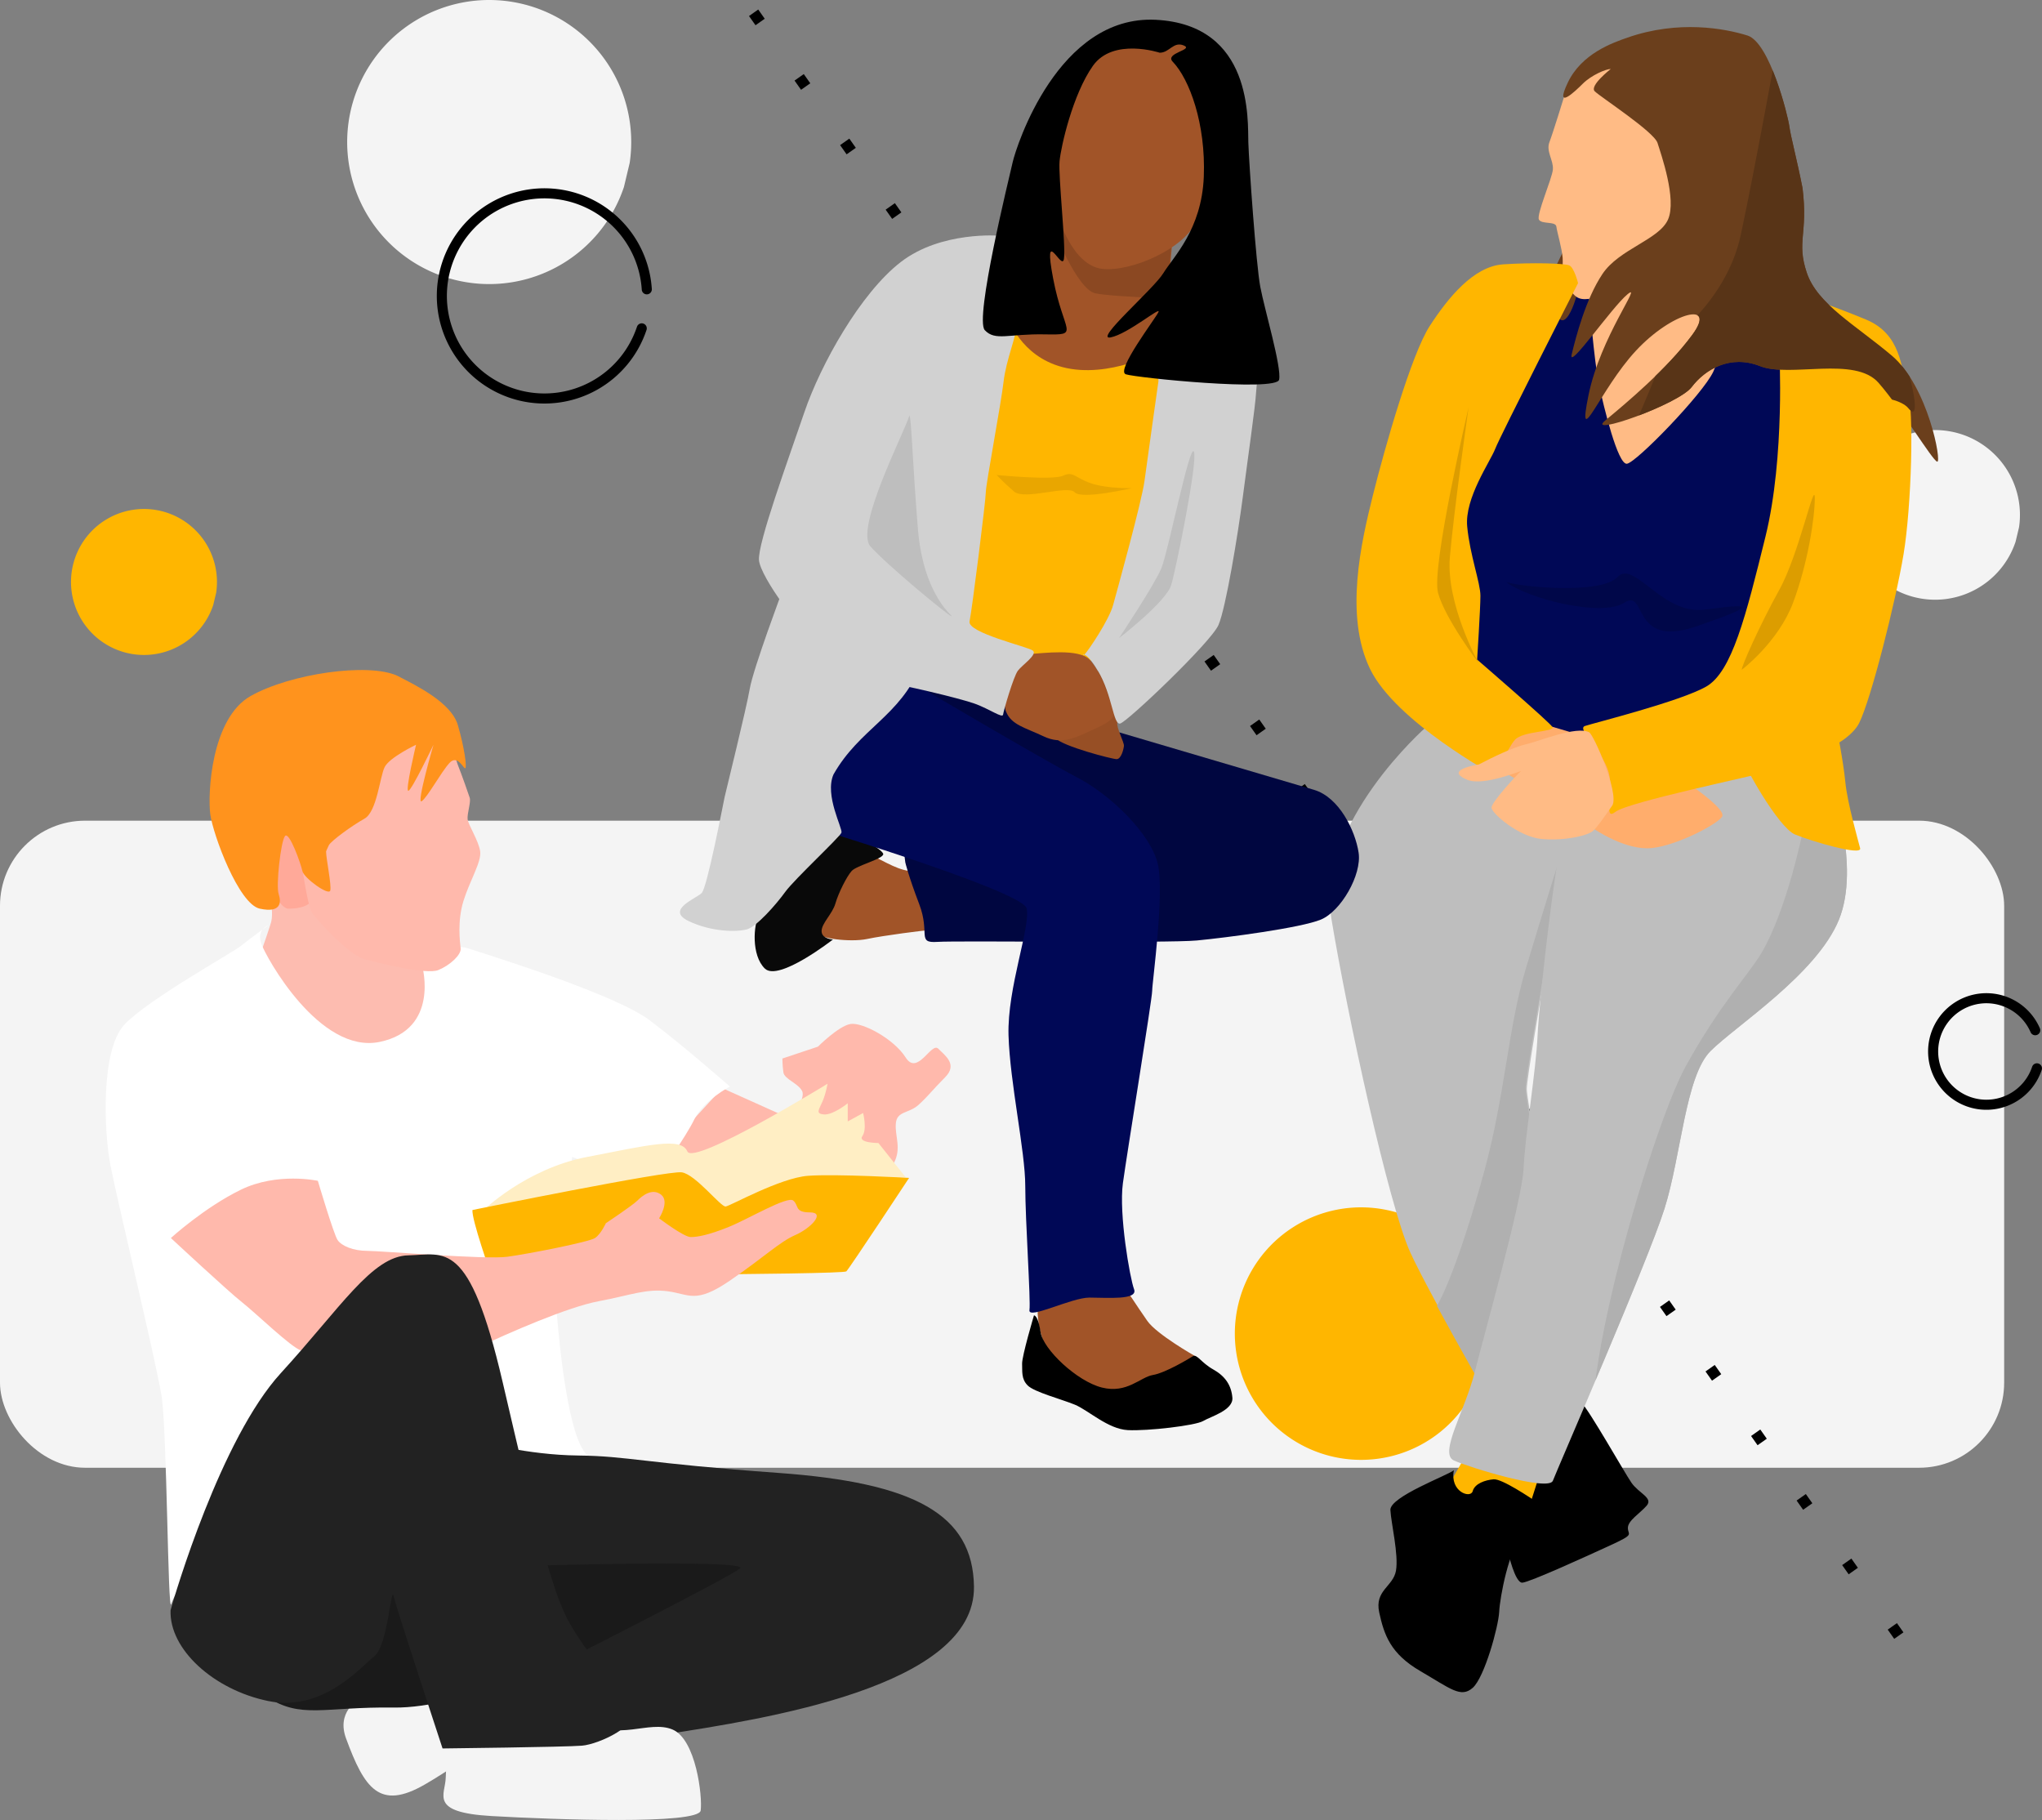 <?xml version="1.0" encoding="UTF-8" standalone="no"?>
<!-- Created with Inkscape (http://www.inkscape.org/) -->

<svg
   xmlns:dc="http://purl.org/dc/elements/1.1/"
   xmlns:cc="http://creativecommons.org/ns#"
   xmlns:rdf="http://www.w3.org/1999/02/22-rdf-syntax-ns#"
   xmlns:svg="http://www.w3.org/2000/svg"
   xmlns="http://www.w3.org/2000/svg"
   xmlns:sodipodi="http://sodipodi.sourceforge.net/DTD/sodipodi-0.dtd"
   xmlns:inkscape="http://www.inkscape.org/namespaces/inkscape"
   width="195.637mm"
   height="174.35mm"
   viewBox="0 0 195.637 174.35"
   version="1.1"
   id="svg898"
   inkscape:version="0.92.2 (5c3e80d, 2017-08-06)"
   sodipodi:docname="ados.svg">
  <rect x="0" y="0" width="195.637" height="174.35" fill="#808080" stroke="none"/>
  <defs
     id="defs892">
    <clipPath
       clipPathUnits="userSpaceOnUse"
       id="clipPath1509">
      <path
         style="fill:#a15428;fill-opacity:1;stroke:none;stroke-width:0.265px;stroke-linecap:butt;stroke-linejoin:miter;stroke-opacity:1"
         d="m 104.636,86.845 c 0,0 -1.403,6.548 -2.339,7.149 -0.935,0.601 -6.214,3.408 -6.214,3.408 0,0 4.544,7.617 7.417,7.751 2.873,0.134 9.354,-0.2 10.557,-0.802 1.203,-0.601 0.935,-7.484 0.869,-8.619 -0.067,-1.136 0.401,-5.813 0.401,-5.813 z"
         id="path1511"
         inkscape:connector-curvature="0" />
    </clipPath>
    <clipPath
       clipPathUnits="userSpaceOnUse"
       id="clipPath1584">
      <path
         style="opacity:0.658;fill:#bebebe;fill-opacity:1;stroke:none;stroke-width:0.265px;stroke-linecap:butt;stroke-linejoin:miter;stroke-opacity:1"
         d="m 148.241,131.872 c 0,0 -10.583,9.26 -9.071,18.426 1.512,9.166 5.481,27.403 7.56,31.939 2.079,4.536 10.205,18.521 10.205,18.521 l 6.426,-4.914 c 0,0 -5.481,-27.403 -5.481,-29.293 0,-1.89 4.914,-28.915 4.914,-28.915 z"
         id="path1586"
         inkscape:connector-curvature="0" />
    </clipPath>
    <clipPath
       clipPathUnits="userSpaceOnUse"
       id="clipPath1615">
      <path
         style="fill:#bebebe;fill-opacity:1;stroke:none;stroke-width:0.265px;stroke-linecap:butt;stroke-linejoin:miter;stroke-opacity:1"
         d="m 187.089,137.173 c 0,0 2.94,8.018 0.802,13.23 -2.138,5.212 -9.889,10.156 -12.294,12.562 -2.405,2.405 -2.806,10.023 -4.41,15.101 -1.604,5.078 -10.29,24.99 -10.691,26.059 -0.401,1.069 -8.018,-1.27 -9.488,-1.938 -1.47,-0.668 1.069,-4.744 2.005,-8.486 0.935,-3.742 4.544,-16.437 4.677,-19.511 0.134,-3.074 1.203,-9.488 1.336,-12.695 0.134,-3.207 2.138,-22.05 3.608,-23.787 1.47,-1.737 22.451,-4.276 22.451,-4.276 z"
         id="path1617"
         inkscape:connector-curvature="0"
         sodipodi:nodetypes="cscscccscccc" />
    </clipPath>
    <clipPath
       clipPathUnits="userSpaceOnUse"
       id="clipPath1638">
      <path
         style="fill:#6b3f1c;fill-opacity:1;stroke:none;stroke-width:0.265px;stroke-linecap:butt;stroke-linejoin:miter;stroke-opacity:1"
         d="m 166.041,68.885 c 0,0 -2.071,1.604 -1.537,2.138 0.535,0.535 5.679,3.875 6.014,4.944 0.334,1.069 1.871,5.412 1.002,7.35 -0.869,1.938 -4.677,2.806 -6.281,5.212 -1.604,2.405 -2.539,6.014 -2.94,7.684 -0.401,1.67 3.809,-4.477 5.345,-5.746 1.537,-1.27 -2.606,4.076 -3.742,9.689 -1.136,5.613 1.069,-0.535 4.544,-4.276 3.474,-3.742 7.818,-4.811 5.412,-1.537 -2.405,3.274 -6.414,6.615 -8.352,8.219 -1.938,1.604 7.016,-1.537 8.285,-3.207 1.27,-1.67 3.675,-3.14 6.548,-2.005 2.873,1.136 9.087,-1.002 11.359,1.604 2.272,2.606 5.145,7.417 5.613,7.55 0.468,0.134 -0.869,-7.216 -4.343,-10.156 -3.475,-2.94 -7.149,-4.944 -8.152,-7.951 -1.002,-3.007 0.134,-3.664 -0.401,-8.085 -0.535,-2.74 -1.136,-4.944 -1.27,-5.947 -0.134,-1.002 -1.871,-8.018 -4.009,-8.686 -2.138,-0.668 -6.578,-1.514 -11.493,0.2 -1.437,0.501 -4.392,1.527 -5.718,4.31 -1.325,2.783 0.717,0.824 1.442,0.1 0.802,-0.802 2.205,-1.403 2.673,-1.403 z"
         id="path1640"
         inkscape:connector-curvature="0"
         sodipodi:nodetypes="ccccccccccsssscccccsszccc" />
    </clipPath>
  </defs>
  <sodipodi:namedview
     id="base"
     pagecolor="#ffffff"
     bordercolor="#666666"
     borderopacity="1.0"
     inkscape:pageopacity="0.0"
     inkscape:pageshadow="2"
     inkscape:zoom="0.49497475"
     inkscape:cx="-414.38513"
     inkscape:cy="281.84899"
     inkscape:document-units="mm"
     inkscape:current-layer="layer1"
     showgrid="false"
     inkscape:snap-nodes="false"
     showguides="false"
     inkscape:window-width="1920"
     inkscape:window-height="1001"
     inkscape:window-x="-9"
     inkscape:window-y="-9"
     inkscape:window-maximized="1" />
  <g
     inkscape:label="Calque 1"
     inkscape:groupmode="layer"
     id="layer1"
     transform="translate(-6.426,-45.646)">
    <path
       style="opacity:1;vector-effect:none;fill:#f4f4f4;fill-opacity:1;stroke:none;stroke-width:1.165;stroke-linecap:round;stroke-linejoin:bevel;stroke-miterlimit:2.3;stroke-dasharray:27.96, 27.96;stroke-dashoffset:0;stroke-opacity:1;paint-order:markers stroke fill"
       id="path1747"
       sodipodi:type="arc"
       sodipodi:cx="191.82292"
       sodipodi:cy="94.971718"
       sodipodi:rx="8.1264877"
       sodipodi:ry="8.1264877"
       sodipodi:start="0.32175145"
       sodipodi:end="0.14707837"
       sodipodi:open="true"
       d="m 199.532,97.542 a 8.126,8.126 0 0 1 -9.94,5.244 8.126,8.126 0 0 1 -5.673,-9.702 8.126,8.126 0 0 1 9.445,-6.092 8.126,8.126 0 0 1 6.498,9.17"
       inkscape:export-xdpi="90"
       inkscape:export-ydpi="90" />
    <rect
       style="opacity:1;vector-effect:none;fill:#f4f4f4;fill-opacity:1;stroke:none;stroke-width:1.165;stroke-linecap:round;stroke-linejoin:bevel;stroke-miterlimit:2.3;stroke-dasharray:27.96, 27.96;stroke-dashoffset:0;stroke-opacity:1;paint-order:markers stroke fill"
       id="rect1739"
       width="192.012"
       height="61.988"
       x="6.426"
       y="124.265"
       ry="8.152"
       rx="8.152"
       inkscape:export-xdpi="90"
       inkscape:export-ydpi="90" />
    <g
       id="g1723"
       transform="translate(22.231,-31.739)"
       inkscape:export-xdpi="90"
       inkscape:export-ydpi="90">
      <g
         id="g1737">
        <path
           style="fill:#f4f4f4;fill-opacity:1;stroke:none;stroke-width:0.347px;stroke-linecap:butt;stroke-linejoin:miter;stroke-opacity:1"
           d="m 23.925,238.374 c 0,0 -8.337,0.767 -6.573,5.558 1.764,4.792 3.207,6.9 7.535,4.408 4.329,-2.492 11.864,-8.242 11.864,-8.242 z"
           id="path1743"
           inkscape:connector-curvature="0" />
        <path
           style="opacity:1;fill:#ffb9ac;fill-opacity:1;stroke:none;stroke-width:0.265px;stroke-linecap:butt;stroke-linejoin:miter;stroke-opacity:1"
           d="m 53.389,181.623 6.52,2.929 c 0,0 1.512,-1.89 1.134,-2.646 -0.378,-0.756 -1.701,-1.134 -1.795,-1.795 -0.094,-0.661 -0.094,-1.323 -0.094,-1.323 l 3.402,-1.134 c 0,0 1.984,-1.984 3.118,-2.173 1.134,-0.189 4.158,1.417 5.292,3.213 1.134,1.795 2.457,-1.512 3.118,-0.85 0.661,0.661 1.89,1.512 0.661,2.74 -1.228,1.228 -1.606,1.795 -2.551,2.646 -0.945,0.85 -2.079,0.567 -2.173,1.795 -0.095,1.228 0.567,2.362 -0.189,3.78 -0.756,1.417 -4.819,5.953 -4.819,5.953 L 48.097,187.387 Z"
           id="path1480"
           inkscape:connector-curvature="0" />
        <path
           style="opacity:0.83;fill:#ffb1a3;fill-opacity:1;stroke:none;stroke-width:0.265px;stroke-linecap:butt;stroke-linejoin:miter;stroke-opacity:1"
           d="m 9.889,162.363 c 0,0 0.601,2.272 0.267,3.408 -0.334,1.136 -1.604,4.677 -1.604,4.677 0,0 5.746,7.283 6.548,7.55 0.802,0.267 8.686,0.067 9.288,-0.334 0.601,-0.401 2.339,-5.546 1.737,-6.08 -0.601,-0.535 -1.938,-3.274 -1.938,-3.274 l -7.818,-5.546 -5.078,-2.138 z"
           id="path1458"
           inkscape:connector-curvature="0" />
        <path
           style="fill:#ffa999;fill-opacity:1;stroke:none;stroke-width:0.265px;stroke-linecap:butt;stroke-linejoin:miter;stroke-opacity:1"
           d="m 12.628,156.75 c 0,0 -1.938,-1.002 -2.873,-0.2 -0.935,0.802 -1.069,2.806 -0.802,3.341 0.267,0.535 1.804,4.544 2.873,4.544 1.069,0 2.339,-0.267 2.405,-1.27 0.067,-1.002 -1.604,-6.414 -1.604,-6.414 z"
           id="path1456"
           inkscape:connector-curvature="0"
           sodipodi:nodetypes="cssscc" />
        <path
           style="opacity:1;fill:#ffffff;fill-opacity:1;stroke:none;stroke-width:0.265px;stroke-linecap:butt;stroke-linejoin:miter;stroke-opacity:1"
           d="m 9.889,166.038 c 0,0 -1.136,0.401 -0.668,1.737 0.468,1.336 5.613,10.624 11.359,9.421 5.746,-1.203 4.076,-7.216 4.076,-7.216 0,0 2.138,-2.472 4.41,-1.737 2.272,0.735 14.098,4.41 17.373,6.882 3.274,2.472 7.684,6.348 7.684,6.348 0,0 -2.539,1.336 -3.408,3.14 -0.869,1.804 -3.074,4.677 -3.341,5.679 -0.267,1.002 -8.352,-2.071 -8.352,-2.071 0,0 -1.871,9.956 -1.537,14.299 0.334,4.343 1.203,12.562 2.94,14.232 1.737,1.67 -5.679,2.005 -7.149,1.804 -1.47,-0.2 -26.259,-3.809 -26.259,-3.809 0,0 0.487,3.36 -0.315,4.83 -0.802,1.47 -5.765,10.338 -6.099,11.474 -0.334,1.136 -0.401,-16.704 -0.935,-19.978 -0.535,-3.274 -4.209,-18.575 -4.878,-21.983 -0.668,-3.408 -0.935,-11.159 1.336,-13.564 2.272,-2.405 10.357,-6.882 11.092,-7.484 0.735,-0.601 2.673,-2.005 2.673,-2.005 z"
           id="path1470"
           inkscape:connector-curvature="0"
           sodipodi:nodetypes="cssccscsscscscccsscsc" />
        <path
           style="opacity:1;fill:#ffb9ac;fill-opacity:1;stroke:none;stroke-width:0.265px;stroke-linecap:butt;stroke-linejoin:miter;stroke-opacity:1"
           d="m 12.628,156.75 c 0,0 0.869,7.216 1.47,8.085 0.601,0.869 3.541,4.009 4.944,4.41 1.403,0.401 6.014,1.537 7.149,1.069 1.136,-0.468 2.205,-1.47 2.138,-2.071 -0.067,-0.601 -0.334,-2.606 0.267,-4.544 0.601,-1.938 1.737,-3.742 1.604,-4.744 -0.134,-1.002 -1.136,-2.539 -1.203,-3.074 -0.067,-0.535 0.334,-1.67 0.2,-2.071 -0.134,-0.401 -0.735,-2.138 -1.136,-3.14 -0.401,-1.002 -0.935,-4.61 -4.944,-5.947 -4.009,-1.336 -7.884,-1.002 -8.887,1.27 -1.002,2.272 -2.539,3.274 -2.339,5.279 0.2,2.005 0.735,5.479 0.735,5.479 z"
           id="path1454"
           inkscape:connector-curvature="0" />
        <path
           sodipodi:nodetypes="ccscczssczzscccccssc"
           style="fill:#ff931d;fill-opacity:1;stroke:none;stroke-width:0.265px;stroke-linecap:butt;stroke-linejoin:miter;stroke-opacity:1"
           d="m 15.435,158.955 c 0,0.668 0.535,3.207 0.401,3.742 -0.134,0.535 -2.539,-1.203 -2.673,-1.871 -0.134,-0.668 -1.27,-3.875 -1.67,-3.341 -0.401,0.535 -0.869,4.744 -0.601,5.546 0.267,0.802 0.229,1.842 -1.804,1.403 -2.033,-0.439 -4.477,-7.083 -4.744,-9.02 -0.267,-1.938 0.067,-9.221 3.875,-11.359 3.809,-2.138 11.225,-3.207 14.032,-1.938 1.796,0.932 5.182,2.552 5.813,4.744 0.631,2.192 0.851,3.911 0.719,4.107 -0.131,0.197 -0.719,-1.368 -1.521,-0.499 -0.802,0.869 -2.138,3.341 -2.673,3.675 -0.535,0.334 1.136,-5.412 1.136,-5.412 0,0 -2.071,4.343 -2.405,4.41 -0.334,0.067 0.735,-4.41 0.735,-4.41 0,0 -2.539,1.203 -3.007,2.138 -0.468,0.935 -0.735,4.276 -1.938,4.944 -1.203,0.668 -3.207,2.138 -3.408,2.539 -0.2,0.401 -0.267,0.601 -0.267,0.601 z"
           id="path1460"
           inkscape:connector-curvature="0" />
        <path
           style="opacity:1;fill:#222222;fill-opacity:1;stroke:none;stroke-width:0.265px;stroke-linecap:butt;stroke-linejoin:miter;stroke-opacity:1"
           d="m 39.556,216.819 c 4.825,0.05 6.281,0.735 19.243,1.67 12.963,0.935 18.612,3.942 18.709,10.891 0.134,9.622 -20.179,12.695 -29.667,14.165 -9.488,1.47 -9.087,-8.686 -9.087,-8.686 -4.598,-4.953 -5.943,-8.417 -9.087,-13.23 l 0.401,-6.147 c 0,0 4.663,1.286 9.488,1.336 z"
           id="path1474"
           inkscape:connector-curvature="0"
           sodipodi:nodetypes="zssscccz" />
        <path
           style="fill:#1a1a1a;fill-opacity:1;stroke:none;stroke-width:0.265px;stroke-linecap:butt;stroke-linejoin:miter;stroke-opacity:1"
           d="m 39.31,235.957 c 0,0 14.552,-7.371 15.781,-8.315 1.228,-0.945 -22.773,-0.189 -22.773,-0.189 l -13.985,2.457 c 0,0 -7.182,8.221 -8.599,10.016 3.307,2.173 5.481,0.945 12.19,1.039 6.709,0.095 17.387,-5.008 17.387,-5.008 z"
           id="path1476"
           inkscape:connector-curvature="0"
           sodipodi:nodetypes="cscccsc" />
        <path
           style="opacity:1;fill:#ffeec4;fill-opacity:1;stroke:none;stroke-width:0.265px;stroke-linecap:butt;stroke-linejoin:miter;stroke-opacity:1"
           d="m 30.469,193.366 c 0,0 4.076,-4.009 9.956,-5.145 5.88,-1.136 9.02,-1.938 9.622,-0.535 0.601,1.403 13.43,-6.481 13.43,-6.481 0,0 -0.134,0.869 -0.468,1.67 -0.334,0.802 -0.735,1.203 0.134,1.27 0.869,0.067 2.272,-1.069 2.272,-1.069 v 1.737 l 1.47,-0.802 c 0,0 0.401,1.537 -0.067,2.205 -0.468,0.668 1.537,0.668 1.537,0.668 l 2.606,3.274 -9.622,0.935 -5.613,2.339 -4.41,1.002 -2.873,-3.074 -6.615,0.401 -7.751,2.472 z"
           id="path1484"
           inkscape:connector-curvature="0" />
        <path
           style="fill:#ffb600;fill-opacity:1;stroke:none;stroke-width:0.265px;stroke-linecap:butt;stroke-linejoin:miter;stroke-opacity:1"
           d="m 29.466,193.299 c 0,0 18.709,-3.809 20.045,-3.608 1.336,0.2 3.742,3.341 4.209,3.274 0.468,-0.067 5.212,-2.74 7.884,-2.94 2.673,-0.2 9.689,0.2 9.689,0.2 0,0 -5.679,8.619 -6.014,8.954 -0.334,0.334 -34.01,0.401 -34.01,0.401 0,0 -1.938,-5.479 -1.804,-6.281 z"
           id="path1482"
           inkscape:connector-curvature="0" />
        <path
           style="fill:#ffb9ac;fill-opacity:1;stroke:none;stroke-width:0.265px;stroke-linecap:butt;stroke-linejoin:miter;stroke-opacity:1"
           d="m 0.567,195.986 c 0,0 5.481,5.103 6.804,6.142 1.323,1.039 4.725,4.347 5.67,4.63 0.945,0.283 13.891,1.134 16.914,-0.283 3.024,-1.417 8.599,-3.874 11.623,-4.441 3.024,-0.567 4.536,-1.228 6.615,-0.945 2.079,0.283 2.646,1.228 5.953,-1.039 3.307,-2.268 4.725,-3.685 6.237,-4.347 1.512,-0.661 2.929,-2.173 1.417,-2.173 -1.512,0 -1.039,-0.661 -1.606,-1.134 -0.567,-0.472 -4.347,1.795 -6.237,2.551 -1.89,0.756 -2.929,0.945 -3.591,0.945 -0.661,0 -3.024,-1.795 -3.024,-1.795 0,0 1.039,-1.606 0.189,-2.268 -0.85,-0.661 -1.795,0.095 -2.268,0.567 -0.472,0.472 -3.024,2.173 -3.024,2.173 0,0 -0.472,1.039 -1.039,1.417 -0.567,0.378 -6.331,1.512 -8.41,1.795 -2.079,0.283 -12.095,-0.567 -13.418,-0.567 -1.323,0 -2.457,-0.472 -2.835,-1.039 -0.378,-0.567 -1.89,-5.67 -1.89,-5.67 0,0 -3.874,-0.85 -7.371,0.85 -3.496,1.701 -6.709,4.63 -6.709,4.63 z"
           id="path1478"
           inkscape:connector-curvature="0"
           sodipodi:nodetypes="ccsssssssscscccccssccsc" />
        <path
           style="fill:#f4f4f4;fill-opacity:1;stroke:none;stroke-width:0.256px;stroke-linecap:butt;stroke-linejoin:miter;stroke-opacity:1"
           d="m 27.32,244.49 c 0,0 -0.386,1.54 -0.421,3.189 -0.035,1.649 -1.647,3.331 4.381,3.679 6.027,0.347 19.865,0.835 20.045,-0.532 0.18,-1.367 -0.453,-6.826 -2.708,-7.761 -2.255,-0.935 -5.282,1.211 -8.23,-0.839 -2.949,-2.05 -9.662,-0.524 -9.662,-0.524 z"
           id="path1741"
           inkscape:connector-curvature="0" />
        <path
           sodipodi:nodetypes="cszsscccscsc"
           style="fill:#222222;fill-opacity:1;stroke:none;stroke-width:0.265px;stroke-linecap:butt;stroke-linejoin:miter;stroke-opacity:1"
           d="m 0.535,231.653 c 0.401,-1.47 4.811,-16.437 10.557,-22.718 5.746,-6.281 8.753,-11.225 12.228,-11.292 3.475,-0.067 5.813,-1.67 9.02,12.094 3.207,13.764 4.677,20.045 6.414,23.119 1.737,3.074 4.811,6.548 5.88,8.152 1.069,1.604 -3.074,3.474 -4.677,3.608 -1.604,0.134 -13.363,0.267 -13.363,0.267 0,0 -4.41,-13.363 -4.677,-14.566 -0.267,-1.203 -0.535,4.677 -1.871,5.746 -1.336,1.069 -4.944,5.345 -10.156,4.276 -5.212,-1.069 -9.488,-4.944 -9.354,-8.686 z"
           id="path1472"
           inkscape:connector-curvature="0" />
      </g>
    </g>
    <path
       style="opacity:1;vector-effect:none;fill:#ffb600;fill-opacity:1;stroke:none;stroke-width:1.165;stroke-linecap:round;stroke-linejoin:bevel;stroke-miterlimit:2.3;stroke-dasharray:27.96, 27.96;stroke-dashoffset:0;stroke-opacity:1;paint-order:markers stroke fill"
       id="path1751"
       sodipodi:type="arc"
       sodipodi:cx="136.82739"
       sodipodi:cy="173.40178"
       sodipodi:rx="12.095239"
       sodipodi:ry="12.095239"
       sodipodi:start="0.32175145"
       sodipodi:end="0.14707837"
       sodipodi:open="true"
       d="m 148.302,177.227 a 12.095,12.095 0 0 1 -14.795,7.806 12.095,12.095 0 0 1 -8.444,-14.44 12.095,12.095 0 0 1 14.058,-9.066 12.095,12.095 0 0 1 9.671,13.648"
       inkscape:export-xdpi="90"
       inkscape:export-ydpi="90" />
    <path
       style="fill:none;stroke:#000000;stroke-width:1.081;stroke-linecap:butt;stroke-linejoin:miter;stroke-miterlimit:4;stroke-dasharray:1.081, 6.487;stroke-dashoffset:0;stroke-opacity:1"
       d="M 78.627,46.87 190.246,205.025"
       id="path1757"
       inkscape:connector-curvature="0"
       inkscape:export-xdpi="90"
       inkscape:export-ydpi="90" />
    <g
       id="g1688"
       transform="translate(-5.292,-16.631)"
       inkscape:export-xdpi="90"
       inkscape:export-ydpi="90">
      <path
         inkscape:connector-curvature="0"
         id="path1545"
         d="m 164.17,89.707 -2.405,8.19 3.274,8.914 9.755,1.232 5.546,-5.943 -3.207,-10.944 -7.484,-3.696 z"
         style="opacity:1;fill:#ffbb85;fill-opacity:1;stroke:none;stroke-width:0.276px;stroke-linecap:butt;stroke-linejoin:miter;stroke-opacity:1" />
      <g
         id="g1661">
        <path
           style="opacity:1;fill:#000856;fill-opacity:1;stroke:none;stroke-width:0.265px;stroke-linecap:butt;stroke-linejoin:miter;stroke-opacity:1"
           d="m 163.962,90.802 c 0,0 0.475,6.08 0.943,8.285 0.468,2.205 1.804,7.684 2.673,7.617 0.869,-0.067 7.283,-6.682 8.285,-8.82 1.002,-2.138 2.472,-9.956 2.94,-10.357 0.468,-0.401 6.147,1.136 6.281,3.074 0.134,1.938 -0.267,8.954 -0.735,11.96 -0.468,3.007 -4.343,21.849 -5.212,23.587 -0.869,1.737 -2.339,7.55 -5.746,8.753 -3.408,1.203 -15.903,0.601 -18.709,-1.804 -2.806,-2.405 -5.412,-1.737 -5.679,-10.824 -0.267,-9.087 0.935,-23.854 4.21,-27.061 3.274,-3.207 8.887,-5.412 9.154,-5.412 0.267,0 1.596,1.002 1.596,1.002 z"
           id="path1547"
           inkscape:connector-curvature="0"
           sodipodi:nodetypes="cccsccccssscsc" />
        <path
           style="fill:#000749;fill-opacity:1;stroke:none;stroke-width:0.265px;stroke-linecap:butt;stroke-linejoin:miter;stroke-opacity:1"
           d="m 156.01,118.028 c 1.323,0.472 9.071,1.228 10.678,-0.472 1.606,-1.701 4.252,3.685 8.41,3.118 4.158,-0.567 5.481,-0.567 -0.85,1.606 -6.331,2.173 -4.725,-3.685 -6.898,-2.268 -2.173,1.417 -9.26,-0.378 -11.339,-1.984 z"
           id="path1559"
           inkscape:connector-curvature="0" />
      </g>
      <path
         sodipodi:nodetypes="cccscc"
         inkscape:connector-curvature="0"
         id="path1619"
         d="m 161.564,86.191 c 0,0 -1.804,3.608 -2.205,4.811 -0.401,1.203 0.267,1.069 0.802,0.468 0.535,-0.601 0.377,0.236 0.735,1.002 0.936,2.005 2.287,-2.8 2.011,-3.075 z"
         style="fill:#6b3f1c;fill-opacity:1;stroke:none;stroke-width:0.265px;stroke-linecap:butt;stroke-linejoin:miter;stroke-opacity:1" />
      <path
         inkscape:connector-curvature="0"
         id="path1541"
         d="m 161.564,71.558 c 0,0 -1.069,3.475 -1.403,4.343 -0.334,0.869 0.401,1.737 0.334,2.606 -0.067,0.869 -1.604,4.343 -1.336,4.811 0.267,0.468 1.604,0.134 1.67,0.668 0.067,0.535 0.535,2.071 0.601,3.007 0.067,0.935 -0.267,2.205 0.401,2.806 0.668,0.601 0.802,1.136 1.737,1.136 0.935,0 7.684,-1.27 10.089,-3.408 2.405,-2.138 5.011,-9.822 5.011,-12.963 0,-3.14 0.067,-6.414 -3.541,-7.283 -3.608,-0.869 -6.615,-1.27 -8.352,-0.2 -1.737,1.069 -5.212,4.477 -5.212,4.477 z"
         style="opacity:1;fill:#ffbb85;fill-opacity:1;stroke:none;stroke-width:0.265px;stroke-linecap:butt;stroke-linejoin:miter;stroke-opacity:1" />
      <path
         inkscape:connector-curvature="0"
         id="path1594"
         d="m 163.191,196.6 c 0.756,0.709 4.11,6.662 4.819,7.701 0.709,1.039 2.126,1.465 1.465,2.221 -0.661,0.756 -1.795,1.417 -1.795,2.126 0,0.709 0.709,0.567 -1.654,1.654 -2.362,1.087 -7.749,3.544 -8.457,3.591 -0.709,0.047 -1.37,-2.929 -1.37,-2.929 l 3.307,-9.024 1.559,-4.677 z"
         style="fill:#000000;fill-opacity:1;stroke:none;stroke-width:0.265px;stroke-linecap:butt;stroke-linejoin:miter;stroke-opacity:1" />
      <g
         id="g1650">
        <path
           style="fill:#ffb600;fill-opacity:1;stroke:none;stroke-width:0.265px;stroke-linecap:butt;stroke-linejoin:miter;stroke-opacity:1"
           d="m 152.143,201.718 -1.47,2.539 1.737,3.809 5.746,-1.203 1.537,-4.811 z"
           id="path1592"
           inkscape:connector-curvature="0" />
        <path
           style="fill:#000000;fill-opacity:1;stroke:none;stroke-width:0.265px;stroke-linecap:butt;stroke-linejoin:miter;stroke-opacity:1"
           d="m 151.007,203.122 c -0.535,0.468 -6.147,2.539 -6.08,3.809 0.067,1.27 0.802,4.276 0.535,5.813 -0.267,1.537 -2.071,1.871 -1.604,4.009 0.468,2.138 1.069,3.942 3.942,5.613 2.873,1.67 3.875,2.606 5.011,1.604 1.136,-1.002 2.472,-5.88 2.539,-7.283 0.067,-1.403 0.935,-6.014 2.205,-7.283 1.27,-1.27 2.339,-2.606 1.537,-3.14 -0.802,-0.535 -3.474,-2.339 -4.276,-2.272 -0.802,0.067 -1.804,0.401 -2.005,1.136 -0.2,0.735 -2.205,0.067 -1.804,-2.005 z"
           id="path1590"
           inkscape:connector-curvature="0" />
      </g>
      <g
         id="g1646">
        <path
           style="opacity:1;fill:#bebebe;fill-opacity:1;stroke:none;stroke-width:0.265px;stroke-linecap:butt;stroke-linejoin:miter;stroke-opacity:1"
           d="m 148.356,131.919 c 0,0 -10.583,9.26 -9.071,18.426 1.512,9.166 5.481,27.403 7.56,31.939 2.079,4.536 10.205,18.521 10.205,18.521 l 6.426,-4.914 c 0,0 -5.481,-27.403 -5.481,-29.293 0,-1.89 4.914,-28.915 4.914,-28.915 z"
           id="path1565"
           inkscape:connector-curvature="0" />
        <path
           style="fill:#b0b0b0;fill-opacity:1;stroke:none;stroke-width:0.265px;stroke-linecap:butt;stroke-linejoin:miter;stroke-opacity:1"
           d="m 149.206,187.67 c 0.945,-1.417 2.74,-5.953 4.725,-13.229 1.984,-7.276 2.268,-13.702 3.969,-19.371 1.701,-5.67 3.685,-12.001 3.685,-12.001 0,0 -0.378,6.142 -1.228,12.001 -0.85,5.859 -1.795,17.387 -2.551,23.435 -0.756,6.048 -4.063,15.403 -5.292,16.725 -1.228,1.323 -3.307,-7.56 -3.307,-7.56 z"
           id="path1567"
           inkscape:connector-curvature="0"
           clip-path="url(#clipPath1584)" />
        <path
           style="fill:#bebebe;fill-opacity:1;stroke:none;stroke-width:0.265px;stroke-linecap:butt;stroke-linejoin:miter;stroke-opacity:1"
           d="m 187.089,137.173 c 0,0 2.94,8.018 0.802,13.23 -2.138,5.212 -9.889,10.156 -12.294,12.562 -2.405,2.405 -2.806,10.023 -4.41,15.101 -1.604,5.078 -10.29,24.99 -10.691,26.059 -0.401,1.069 -8.018,-1.27 -9.488,-1.938 -1.47,-0.668 1.069,-4.744 2.005,-8.486 0.935,-3.742 4.544,-16.437 4.677,-19.511 0.134,-3.074 1.203,-9.488 1.336,-12.695 0.134,-3.207 2.138,-22.05 3.608,-23.787 1.47,-1.737 22.451,-4.276 22.451,-4.276 z"
           id="path1588"
           inkscape:connector-curvature="0"
           sodipodi:nodetypes="cscscccscccc" />
        <path
           style="fill:#b0b0b0;fill-opacity:1;stroke:none;stroke-width:0.265px;stroke-linecap:butt;stroke-linejoin:miter;stroke-opacity:1"
           d="m 184.452,141.841 c 0,0 -1.512,7.56 -3.969,11.717 -1.228,2.079 -4.016,4.961 -7.3,10.938 -3.284,5.977 -11.221,33.191 -8.197,36.876 -0.378,1.701 22.301,-38.932 22.301,-38.932 l 3.402,-19.655 z"
           id="path1598"
           inkscape:connector-curvature="0"
           clip-path="url(#clipPath1615)"
           sodipodi:nodetypes="csscccc" />
      </g>
      <path
         inkscape:connector-curvature="0"
         id="path1563"
         d="m 159.506,131.635 c 0,0 9.827,2.74 11.812,4.158 1.984,1.417 5.859,3.969 5.386,4.725 -0.472,0.756 -4.819,3.024 -7.182,3.024 -2.362,0 -5.292,-1.795 -6.615,-3.024 -1.323,-1.228 -6.993,-4.063 -7.465,-4.536 -0.472,-0.472 -1.323,-2.74 -1.323,-2.74 z"
         style="fill:#ffad6c;fill-opacity:1;stroke:none;stroke-width:0.265px;stroke-linecap:butt;stroke-linejoin:miter;stroke-opacity:1" />
      <path
         sodipodi:nodetypes="ccccccccccsssscccccsszccc"
         inkscape:connector-curvature="0"
         id="path1543"
         d="m 166.041,68.885 c 0,0 -2.071,1.604 -1.537,2.138 0.535,0.535 5.679,3.875 6.014,4.944 0.334,1.069 1.871,5.412 1.002,7.35 -0.869,1.938 -4.677,2.806 -6.281,5.212 -1.604,2.405 -2.539,6.014 -2.94,7.684 -0.401,1.67 3.809,-4.477 5.345,-5.746 1.537,-1.27 -2.606,4.076 -3.742,9.689 -1.136,5.613 1.069,-0.535 4.544,-4.276 3.474,-3.742 7.818,-4.811 5.412,-1.537 -2.405,3.274 -6.414,6.615 -8.352,8.219 -1.938,1.604 7.016,-1.537 8.285,-3.207 1.27,-1.67 3.675,-3.14 6.548,-2.005 2.873,1.136 9.087,-1.002 11.359,1.604 2.272,2.606 5.145,7.417 5.613,7.55 0.468,0.134 -0.869,-7.216 -4.343,-10.156 -3.475,-2.94 -7.149,-4.944 -8.152,-7.951 -1.002,-3.007 0.134,-3.664 -0.401,-8.085 -0.535,-2.74 -1.136,-4.944 -1.27,-5.947 -0.134,-1.002 -1.871,-8.018 -4.009,-8.686 -2.138,-0.668 -6.578,-1.514 -11.493,0.2 -1.437,0.501 -4.392,1.527 -5.718,4.31 -1.325,2.783 0.717,0.824 1.442,0.1 0.802,-0.802 2.205,-1.403 2.673,-1.403 z"
         style="fill:#6b3f1c;fill-opacity:1;stroke:none;stroke-width:0.265px;stroke-linecap:butt;stroke-linejoin:miter;stroke-opacity:1" />
      <g
         id="g1657">
        <path
           style="opacity:1;fill:#ffb600;fill-opacity:1;stroke:none;stroke-width:0.265px;stroke-linecap:butt;stroke-linejoin:miter;stroke-opacity:1"
           d="m 162.908,89.397 c 0,0 -7.465,14.647 -7.938,15.875 -0.472,1.228 -2.941,4.716 -2.685,7.442 0.256,2.726 1.268,5.409 1.268,6.638 0,1.228 -0.316,6.112 -0.316,6.112 0,0 6.93,5.984 7.214,6.456 0.283,0.472 -2.835,0.378 -3.591,1.228 -0.756,0.85 -1.795,3.496 -1.795,3.496 0,0 -9.638,-5.197 -12.095,-10.3 -2.457,-5.103 -0.85,-12.095 0.283,-16.631 1.134,-4.536 3.681,-13.489 5.435,-16.194 1.753,-2.705 4.204,-5.729 7.038,-5.918 2.835,-0.189 5.859,-0.094 6.331,0.095 0.472,0.189 0.85,1.701 0.85,1.701 z"
           id="path1549"
           inkscape:connector-curvature="0"
           sodipodi:nodetypes="cczscscccczcccc" />
        <path
           style="fill:#ffb600;fill-opacity:1;stroke:none;stroke-width:0.265px;stroke-linecap:butt;stroke-linejoin:miter;stroke-opacity:1"
           d="m 187.665,131.919 c 0,0 0.661,3.307 0.85,5.292 0.189,1.984 1.228,5.575 1.417,6.331 0.189,0.756 -4.63,-0.661 -6.237,-1.323 -1.606,-0.661 -5.103,-6.898 -5.103,-7.56 0,-0.661 9.071,-2.74 9.071,-2.74 z"
           id="path1557"
           inkscape:connector-curvature="0" />
        <path
           style="opacity:1;fill:#ffb600;fill-opacity:1;stroke:none;stroke-width:0.265px;stroke-linecap:butt;stroke-linejoin:miter;stroke-opacity:1"
           d="m 182.185,95.822 c 0,0 0.567,10.205 -1.323,17.859 -1.89,7.654 -3.213,12.946 -5.67,14.363 -2.457,1.417 -10.772,3.496 -11.623,3.78 -0.85,0.283 1.701,2.362 2.268,4.441 0.567,2.079 -0.567,4.725 0.661,3.78 1.228,-0.945 13.135,-3.402 15.119,-3.969 1.984,-0.567 7.087,-2.268 8.221,-4.536 1.134,-2.268 3.496,-11.623 4.252,-16.158 0.756,-4.536 1.039,-13.891 0.378,-15.875 -0.661,-1.984 -0.567,-5.197 -3.969,-6.615 -3.402,-1.417 -6.898,-2.551 -6.898,-2.551 z"
           id="path1553"
           inkscape:connector-curvature="0" />
        <path
           style="fill:#dc9d00;fill-opacity:1;stroke:none;stroke-width:0.265px;stroke-linecap:butt;stroke-linejoin:miter;stroke-opacity:1"
           d="m 152.419,101.303 c 0,0 -3.591,15.308 -2.929,17.765 0.661,2.457 3.874,6.709 3.874,6.709 0,0 -3.118,-5.67 -2.74,-10.111 0.378,-4.441 1.795,-14.363 1.795,-14.363 z"
           id="path1551"
           inkscape:connector-curvature="0" />
        <path
           style="fill:#dc9d00;fill-opacity:1;stroke:none;stroke-width:0.265px;stroke-linecap:butt;stroke-linejoin:miter;stroke-opacity:1"
           d="m 178.594,126.438 c 0,0 3.496,-2.646 4.914,-6.426 1.417,-3.78 2.079,-8.126 2.079,-10.016 0,-1.89 -1.512,5.386 -3.402,8.788 -1.89,3.402 -3.685,7.465 -3.591,7.654 z"
           id="path1555"
           inkscape:connector-curvature="0" />
      </g>
      <path
         sodipodi:nodetypes="cscssscccc"
         inkscape:connector-curvature="0"
         id="path1561"
         d="m 163.97,132.429 c -1.22,-0.642 -4.811,0.869 -6.014,1.136 -1.203,0.267 -3.274,1.27 -4.544,1.938 -1.47,0.267 -2.873,0.735 -1.136,1.47 1.611,0.681 5.412,-1.002 5.145,-0.802 -0.267,0.2 -2.806,2.94 -2.806,3.474 0,0.535 2.606,2.806 4.811,3.007 2.205,0.2 4.477,-0.334 4.944,-0.802 0.468,-0.468 0.902,-1.102 1.837,-2.439 0.609,-1.243 -1.782,-6.721 -2.238,-6.982 z"
         style="fill:#ffbb85;fill-opacity:1;stroke:none;stroke-width:0.265px;stroke-linecap:butt;stroke-linejoin:miter;stroke-opacity:1" />
      <path
         clip-path="url(#clipPath1638)"
         inkscape:connector-curvature="0"
         id="path1621"
         d="m 181.996,66.624 c 0,0 -2.13,11.752 -3.496,18.143 -1.366,6.39 -6.804,10.111 -6.804,10.111 0,0 -2.646,6.709 -3.685,8.788 -1.039,2.079 10.867,-2.079 15.308,-2.929 4.441,-0.85 10.016,-0.85 11.245,0.661 1.228,1.512 0.472,-2.74 -1.134,-6.804 -1.606,-4.063 -8.315,-23.246 -8.315,-23.246 z"
         style="fill:#583417;fill-opacity:1;stroke:none;stroke-width:0.265px;stroke-linecap:butt;stroke-linejoin:miter;stroke-opacity:1" />
    </g>
    <g
       id="g1709"
       transform="translate(3.357,-21.075)"
       inkscape:export-xdpi="90"
       inkscape:export-ydpi="90">
      <path
         sodipodi:nodetypes="cccccccc"
         inkscape:connector-curvature="0"
         id="path1537"
         d="m 102.479,192.017 c 0,0 -0.217,4.212 2.996,6.527 3.213,2.315 7.347,1.492 10.088,0.169 2.74,-1.323 1.925,-2.127 1.925,-2.127 0,0 -3.593,-2.04 -4.491,-3.315 -0.898,-1.276 -2.58,-3.852 -2.58,-3.852 l -6.378,0.142 z"
         style="opacity:1;fill:#a15428;fill-opacity:1;stroke:none;stroke-width:0.265px;stroke-linecap:butt;stroke-linejoin:miter;stroke-opacity:1" />
      <path
         inkscape:connector-curvature="0"
         id="path1490"
         d="m 104.703,86.793 c 0,0 -1.403,6.548 -2.339,7.149 -0.935,0.601 -6.214,3.408 -6.214,3.408 0,0 4.544,7.617 7.417,7.751 2.873,0.134 9.354,-0.2 10.557,-0.802 1.203,-0.601 0.935,-7.484 0.869,-8.619 -0.067,-1.136 0.401,-5.813 0.401,-5.813 z"
         style="opacity:1;fill:#a15428;fill-opacity:1;stroke:none;stroke-width:0.265px;stroke-linecap:butt;stroke-linejoin:miter;stroke-opacity:1" />
      <path
         sodipodi:nodetypes="cscccc"
         clip-path="url(#clipPath1509)"
         inkscape:connector-curvature="0"
         id="path1492"
         d="m 103.901,88.463 c 0,0 2.339,5.947 4.076,6.348 1.737,0.401 10.223,0.601 10.223,0.601 l -3.14,-9.421 -7.617,-1.47 z"
         style="fill:#8b4822;fill-opacity:1;stroke:none;stroke-width:0.265px;stroke-linecap:butt;stroke-linejoin:miter;stroke-opacity:1" />
      <path
         inkscape:connector-curvature="0"
         id="path1486"
         d="m 106.975,73.229 c -0.735,1.537 -2.673,6.281 -2.806,7.417 -0.134,1.136 -0.401,3.742 -0.067,5.479 0.334,1.737 1.804,6.014 4.544,6.348 2.74,0.334 8.018,-1.938 9.087,-4.677 1.069,-2.74 2.94,-8.619 2.405,-10.958 -0.535,-2.339 -1.871,-7.951 -4.944,-7.818 -3.074,0.134 -7.216,2.005 -7.55,2.806 -0.334,0.802 -0.668,1.403 -0.668,1.403 z"
         style="opacity:1;fill:#a15428;fill-opacity:1;stroke:none;stroke-width:0.265px;stroke-linecap:butt;stroke-linejoin:miter;stroke-opacity:1" />
      <path
         sodipodi:nodetypes="czcccccccc"
         inkscape:connector-curvature="0"
         id="path1513"
         d="m 99.825,97.55 c 0,0 1.359,3.794 5.852,4.511 4.493,0.717 9.182,-2.039 9.182,-2.039 l -2.205,20.58 -3.207,7.55 -3.541,3.475 -7.55,-2.405 -3.742,-1.938 0.267,-14.767 z"
         style="opacity:1;fill:#ffb600;fill-opacity:1;stroke:none;stroke-width:0.265px;stroke-linecap:butt;stroke-linejoin:miter;stroke-opacity:1" />
      <path
         sodipodi:nodetypes="csssssc"
         inkscape:connector-curvature="0"
         id="path1533"
         d="m 90.195,150.156 c -1.37,-0.142 -3.024,-1.323 -3.685,-1.465 -0.661,-0.142 -3.449,2.032 -3.638,2.362 -0.189,0.331 -1.228,4.441 -1.37,5.008 -0.142,0.567 3.071,0.945 4.63,0.614 1.559,-0.331 5.575,-0.85 6,-0.85 0.425,0 -1.937,-5.67 -1.937,-5.67 z"
         style="opacity:1;fill:#a15428;fill-opacity:1;stroke:none;stroke-width:0.265px;stroke-linecap:butt;stroke-linejoin:miter;stroke-opacity:1" />
      <path
         sodipodi:nodetypes="cscszzzccc"
         inkscape:connector-curvature="0"
         id="path1531"
         d="m 89.803,149.334 c 0,0 0.267,1.203 1.336,4.009 1.069,2.806 -0.267,3.742 1.737,3.608 2.005,-0.134 22.05,0.134 24.856,-0.134 2.806,-0.267 9.974,-1.203 11.893,-2.005 1.92,-0.802 3.931,-4.29 3.608,-6.414 -0.323,-2.125 -1.87,-5.306 -4.276,-6.014 -2.406,-0.708 -26.727,-7.884 -26.727,-7.884 l -14.833,-4.21 z"
         style="fill:#000640;fill-opacity:1;stroke:none;stroke-width:0.265px;stroke-linecap:butt;stroke-linejoin:miter;stroke-opacity:1" />
      <path
         sodipodi:nodetypes="zssscsccz"
         inkscape:connector-curvature="0"
         id="path1535"
         d="m 87.69,148.55 c -0.024,0.457 -2.551,1.087 -3.024,1.606 -0.472,0.52 -1.276,2.126 -1.559,3.118 -0.283,0.992 -1.323,1.89 -1.323,2.646 0,0.756 1.087,0.803 1.087,0.803 0,0 -5.197,4.063 -6.52,2.788 -1.323,-1.276 -1.087,-4.252 -0.567,-5.103 0.52,-0.85 7.418,-8.126 8.079,-8.079 0.661,0.047 3.851,1.763 3.827,2.221 z"
         style="fill:#090909;fill-opacity:1;stroke:none;stroke-width:0.265px;stroke-linecap:butt;stroke-linejoin:miter;stroke-opacity:1" />
      <path
         sodipodi:nodetypes="ccsscsscsccccc"
         inkscape:connector-curvature="0"
         id="path1529"
         d="m 78.607,145.269 c 0,0 22.421,6.737 22.822,8.474 0.401,1.737 -1.871,7.617 -1.737,12.161 0.134,4.544 1.604,11.092 1.604,14.433 0,3.341 0.535,10.958 0.401,11.893 -0.134,0.935 4.009,-1.203 5.746,-1.203 1.737,0 4.677,0.267 4.276,-0.802 -0.401,-1.069 -1.47,-7.216 -1.069,-10.156 0.401,-2.94 2.806,-17.64 2.806,-18.442 0,-0.802 1.203,-9.354 0.535,-12.161 -0.668,-2.806 -4.41,-6.548 -7.751,-8.285 -3.341,-1.737 -15.73,-9.058 -15.73,-9.058 0,0 -3.113,-0.03 -6.587,2.643 -3.475,2.673 -5.316,10.502 -5.316,10.502 z"
         style="fill:#000856;fill-opacity:1;stroke:none;stroke-width:0.265px;stroke-linecap:butt;stroke-linejoin:miter;stroke-opacity:1" />
      <path
         sodipodi:nodetypes="ccsccccc"
         inkscape:connector-curvature="0"
         id="path1527"
         d="m 110.115,135.937 c -0.1,0.501 0.668,1.904 0.635,2.238 -0.033,0.334 -0.267,1.27 -0.702,1.27 -0.434,0 -5.178,-1.236 -5.847,-2.005 -0.668,-0.768 0.735,-3.174 0.735,-3.174 l 2.172,-3.174 3.241,-0.2 z"
         style="fill:#974f25;fill-opacity:1;stroke:none;stroke-width:0.265px;stroke-linecap:butt;stroke-linejoin:miter;stroke-opacity:1" />
      <path
         sodipodi:nodetypes="cccccccc"
         inkscape:connector-curvature="0"
         id="path1525"
         d="m 101.77,129.368 c 1.134,-0.047 4.677,-0.567 5.717,0.567 1.039,1.134 1.505,2.87 1.93,3.956 0.425,1.087 0.952,1.524 -1.174,2.517 -2.126,0.992 -3.402,1.701 -5.197,0.85 -1.795,-0.85 -3.071,-1.087 -3.591,-2.362 -0.52,-1.276 0.709,-4.583 0.709,-4.583 z"
         style="fill:#a15428;fill-opacity:1;stroke:none;stroke-width:0.265px;stroke-linecap:butt;stroke-linejoin:miter;stroke-opacity:1" />
      <path
         inkscape:connector-curvature="0"
         id="path1515"
         d="m 98.841,89.302 c 0,0 -5.575,-0.472 -9.449,2.504 -3.874,2.977 -7.701,9.827 -9.26,14.41 -1.559,4.583 -4.488,12.568 -4.347,14.174 0.142,1.606 4.11,7.087 5.953,8.032 1.843,0.945 4.772,3.544 6.142,3.685 1.37,0.142 7.182,1.512 8.599,2.032 1.417,0.52 2.646,1.417 2.693,1.039 0.047,-0.378 0.992,-3.638 1.417,-4.205 0.425,-0.567 1.937,-1.559 1.417,-1.937 -0.52,-0.378 -6.284,-1.701 -6.048,-2.788 0.236,-1.087 1.559,-11.623 1.559,-12.379 0,-0.756 1.465,-8.504 1.701,-10.583 0.236,-2.079 1.276,-4.488 1.228,-5.339 -0.047,-0.85 -1.606,-8.646 -1.606,-8.646 z"
         style="opacity:1;fill:#d1d1d1;fill-opacity:1;stroke:none;stroke-width:0.265px;stroke-linecap:butt;stroke-linejoin:miter;stroke-opacity:1" />
      <path
         inkscape:connector-curvature="0"
         id="path1517"
         d="m 90.203,106.504 c -0.401,1.47 -5.279,10.824 -3.742,12.562 1.537,1.737 7.35,6.548 7.751,6.682 0.401,0.134 -2.673,-1.737 -3.207,-8.419 -0.535,-6.682 -0.601,-10.29 -0.802,-10.824 z"
         style="fill:#bebebe;fill-opacity:1;stroke:none;stroke-width:0.265px;stroke-linecap:butt;stroke-linejoin:miter;stroke-opacity:1" />
      <path
         sodipodi:nodetypes="cscccsccccc"
         inkscape:connector-curvature="0"
         id="path1521"
         d="m 78.043,123.275 c 0,0 -2.806,7.484 -3.14,9.421 -0.334,1.938 -2.272,9.755 -2.405,10.357 -0.134,0.601 -1.67,8.686 -2.205,9.221 -0.535,0.535 -3.475,1.604 -1.27,2.673 2.205,1.069 4.677,1.069 5.613,0.802 0.935,-0.267 2.795,-2.381 3.663,-3.584 0.869,-1.203 5.254,-5.277 5.387,-5.678 0.134,-0.401 -1.634,-3.568 -0.765,-5.572 2.495,-4.409 6.376,-5.554 8.352,-10.424 0.334,-0.869 -13.23,-7.216 -13.23,-7.216 z"
         style="fill:#d1d1d1;fill-opacity:1;stroke:none;stroke-width:0.265px;stroke-linecap:butt;stroke-linejoin:miter;stroke-opacity:1" />
      <path
         sodipodi:nodetypes="cssscczzccccc"
         inkscape:connector-curvature="0"
         id="path1519"
         d="m 114.057,103.23 c 0,0 -1.069,7.55 -1.336,9.555 -0.267,2.005 -2.606,10.424 -3.007,11.893 -0.401,1.47 -2.405,4.41 -2.74,4.744 -0.334,0.334 -0.134,-0.802 1.27,1.537 1.403,2.339 1.47,5.212 2.138,5.078 0.668,-0.134 8.714,-7.795 9.426,-9.443 0.712,-1.649 1.88,-8.769 2.348,-12.394 0.468,-3.626 1.188,-8.564 1.255,-9.9 0.067,-1.336 0.935,-5.412 -1.47,-6.749 -2.405,-1.336 -7.884,1.27 -7.951,2.472 -0.067,1.203 0.067,3.207 0.067,3.207 z"
         style="opacity:1;fill:#d1d1d1;fill-opacity:1;stroke:none;stroke-width:0.265px;stroke-linecap:butt;stroke-linejoin:miter;stroke-opacity:1" />
      <path
         sodipodi:nodetypes="cccscsscscczcccsscsc"
         inkscape:connector-curvature="0"
         id="path1488"
         d="m 114.182,71.773 c 0,0 -4.468,-1.484 -6.406,1.255 -1.938,2.74 -3.061,7.729 -3.194,9.132 -0.134,1.403 0.618,8.175 0.417,9.378 -0.2,1.203 -2.034,-3.41 -1.031,1.869 1.002,5.279 2.673,5.412 -0.802,5.345 -3.475,-0.067 -4.744,0.668 -5.746,-0.401 -1.002,-1.069 2.339,-14.633 2.673,-16.103 0.334,-1.47 4.343,-14.098 13.698,-13.631 9.354,0.468 8.81,9.679 8.877,11.75 0.067,2.071 0.743,11.688 1.143,13.826 0.401,2.138 2.067,7.733 1.806,8.901 -0.261,1.168 -13.684,-0.182 -14.686,-0.516 -1.002,-0.334 2.86,-5.364 3.127,-5.965 0.267,-0.601 -2.91,2.096 -4.58,2.43 -1.67,0.334 4.112,-4.619 5.048,-6.156 0.935,-1.537 3.675,-4.159 3.875,-9.237 0.2,-5.078 -1.375,-9.348 -2.979,-11.018 -0.802,-0.835 2.061,-1.133 1.063,-1.553 -0.998,-0.42 -1.367,0.692 -2.303,0.692 z"
         style="fill:#000000;fill-opacity:1;stroke:none;stroke-width:0.265px;stroke-linecap:butt;stroke-linejoin:miter;stroke-opacity:1" />
      <path
         inkscape:connector-curvature="0"
         id="path1523"
         d="m 110.275,127.856 c 0,0 4.536,-3.496 5.008,-5.103 0.472,-1.606 2.551,-11.812 2.173,-12.757 -0.378,-0.945 -2.457,9.544 -3.118,11.15 -0.661,1.606 -4.063,6.709 -4.063,6.709 z"
         style="fill:#bebebe;fill-opacity:1;stroke:none;stroke-width:0.265px;stroke-linecap:butt;stroke-linejoin:miter;stroke-opacity:1" />
      <path
         inkscape:connector-curvature="0"
         id="path1539"
         d="m 102.13,192.731 c 0,0 -1.169,3.942 -1.136,4.644 0.033,0.702 -0.1,1.437 0.535,2.071 0.635,0.635 3.207,1.303 4.51,1.837 1.303,0.535 3.174,2.339 5.078,2.439 1.904,0.1 6.481,-0.434 7.216,-0.869 0.735,-0.434 2.907,-1.036 2.806,-2.238 -0.1,-1.203 -0.702,-2.071 -1.837,-2.706 -1.136,-0.635 -1.57,-1.503 -1.938,-1.27 -0.367,0.234 -2.639,1.604 -3.842,1.804 -1.203,0.2 -2.472,1.804 -4.878,1.203 -2.405,-0.601 -5.646,-3.675 -5.88,-5.312 -0.234,-1.637 -0.635,-1.604 -0.635,-1.604 z"
         style="fill:#000000;fill-opacity:1;stroke:none;stroke-width:0.265px;stroke-linecap:butt;stroke-linejoin:miter;stroke-opacity:1" />
      <path
         inkscape:connector-curvature="0"
         id="path1596"
         d="m 98.557,112.226 c 0,0 5.357,0.53 6.361,0.066 1.004,-0.463 1.116,0.199 2.678,0.728 1.562,0.53 3.906,0.463 3.906,0.463 0,0 -4.799,1.126 -5.468,0.397 -0.67,-0.728 -4.799,0.795 -5.803,-0.066 -1.004,-0.861 -1.674,-1.589 -1.674,-1.589 z"
         style="fill:#dc9d00;fill-opacity:0.615;stroke:none;stroke-width:0.241px;stroke-linecap:butt;stroke-linejoin:miter;stroke-opacity:1" />
    </g>
    <path
       style="opacity:1;vector-effect:none;fill:#f4f4f4;fill-opacity:1;stroke:none;stroke-width:1.165;stroke-linecap:round;stroke-linejoin:bevel;stroke-miterlimit:2.3;stroke-dasharray:27.96, 27.96;stroke-dashoffset:0;stroke-opacity:1;paint-order:markers stroke fill"
       id="path1745"
       sodipodi:type="arc"
       sodipodi:cx="53.294643"
       sodipodi:cy="59.252975"
       sodipodi:rx="13.607142"
       sodipodi:ry="13.607142"
       sodipodi:start="0.32175145"
       sodipodi:end="0.14707837"
       sodipodi:open="true"
       d="M 66.204,63.556 A 13.607,13.607 0 0 1 49.559,72.337 13.607,13.607 0 0 1 40.06,56.092 13.607,13.607 0 0 1 55.874,45.893 13.607,13.607 0 0 1 66.755,61.247"
       inkscape:export-xdpi="90"
       inkscape:export-ydpi="90" />
    <path
       style="opacity:1;vector-effect:none;fill:#ffb600;fill-opacity:1;stroke:none;stroke-width:1.165;stroke-linecap:round;stroke-linejoin:bevel;stroke-miterlimit:2.3;stroke-dasharray:27.96, 27.96;stroke-dashoffset:0;stroke-opacity:1;paint-order:markers stroke fill"
       id="path1749"
       sodipodi:type="arc"
       sodipodi:cx="20.221727"
       sodipodi:cy="101.39732"
       sodipodi:rx="6.9925594"
       sodipodi:ry="6.9925594"
       sodipodi:start="0.32175145"
       sodipodi:end="0.14707837"
       sodipodi:open="true"
       d="m 26.855,103.609 a 6.993,6.993 0 0 1 -8.553,4.513 6.993,6.993 0 0 1 -4.882,-8.348 6.993,6.993 0 0 1 8.127,-5.242 6.993,6.993 0 0 1 5.591,7.89"
       inkscape:export-xdpi="90"
       inkscape:export-ydpi="90" />
    <path
       style="opacity:1;vector-effect:none;fill:none;fill-opacity:1;stroke:#000000;stroke-width:0.965;stroke-linecap:round;stroke-linejoin:bevel;stroke-miterlimit:2.3;stroke-dasharray:none;stroke-dashoffset:0;stroke-opacity:1;paint-order:markers stroke fill"
       id="path1753"
       sodipodi:type="arc"
       sodipodi:cx="58.586308"
       sodipodi:cy="73.994041"
       sodipodi:rx="9.8273811"
       sodipodi:ry="9.8273811"
       sodipodi:start="0.32175145"
       sodipodi:end="6.2188281"
       sodipodi:open="true"
       d="m 67.909,77.102 a 9.827,9.827 0 0 1 -11.518,6.471 9.827,9.827 0 0 1 -7.551,-10.84 9.827,9.827 0 0 1 10.062,-8.561 9.827,9.827 0 0 1 9.491,9.19"
       inkscape:export-xdpi="90"
       inkscape:export-ydpi="90" />
    <path
       style="opacity:1;vector-effect:none;fill:none;fill-opacity:1;stroke:#000000;stroke-width:0.965;stroke-linecap:round;stroke-linejoin:bevel;stroke-miterlimit:2.3;stroke-dasharray:none;stroke-dashoffset:0;stroke-opacity:1;paint-order:markers stroke fill"
       id="path1755"
       sodipodi:type="arc"
       sodipodi:cx="196.7366"
       sodipodi:cy="146.37648"
       sodipodi:rx="5.1026788"
       sodipodi:ry="5.1026788"
       sodipodi:start="0.32175145"
       sodipodi:end="5.8723894"
       sodipodi:open="true"
       d="m 201.577,147.99 a 5.103,5.103 0 0 1 -5.546,3.44 5.103,5.103 0 0 1 -4.393,-4.827 5.103,5.103 0 0 1 3.946,-5.198 5.103,5.103 0 0 1 5.83,2.933"
       inkscape:export-xdpi="90"
       inkscape:export-ydpi="90" />
  </g>
</svg>
